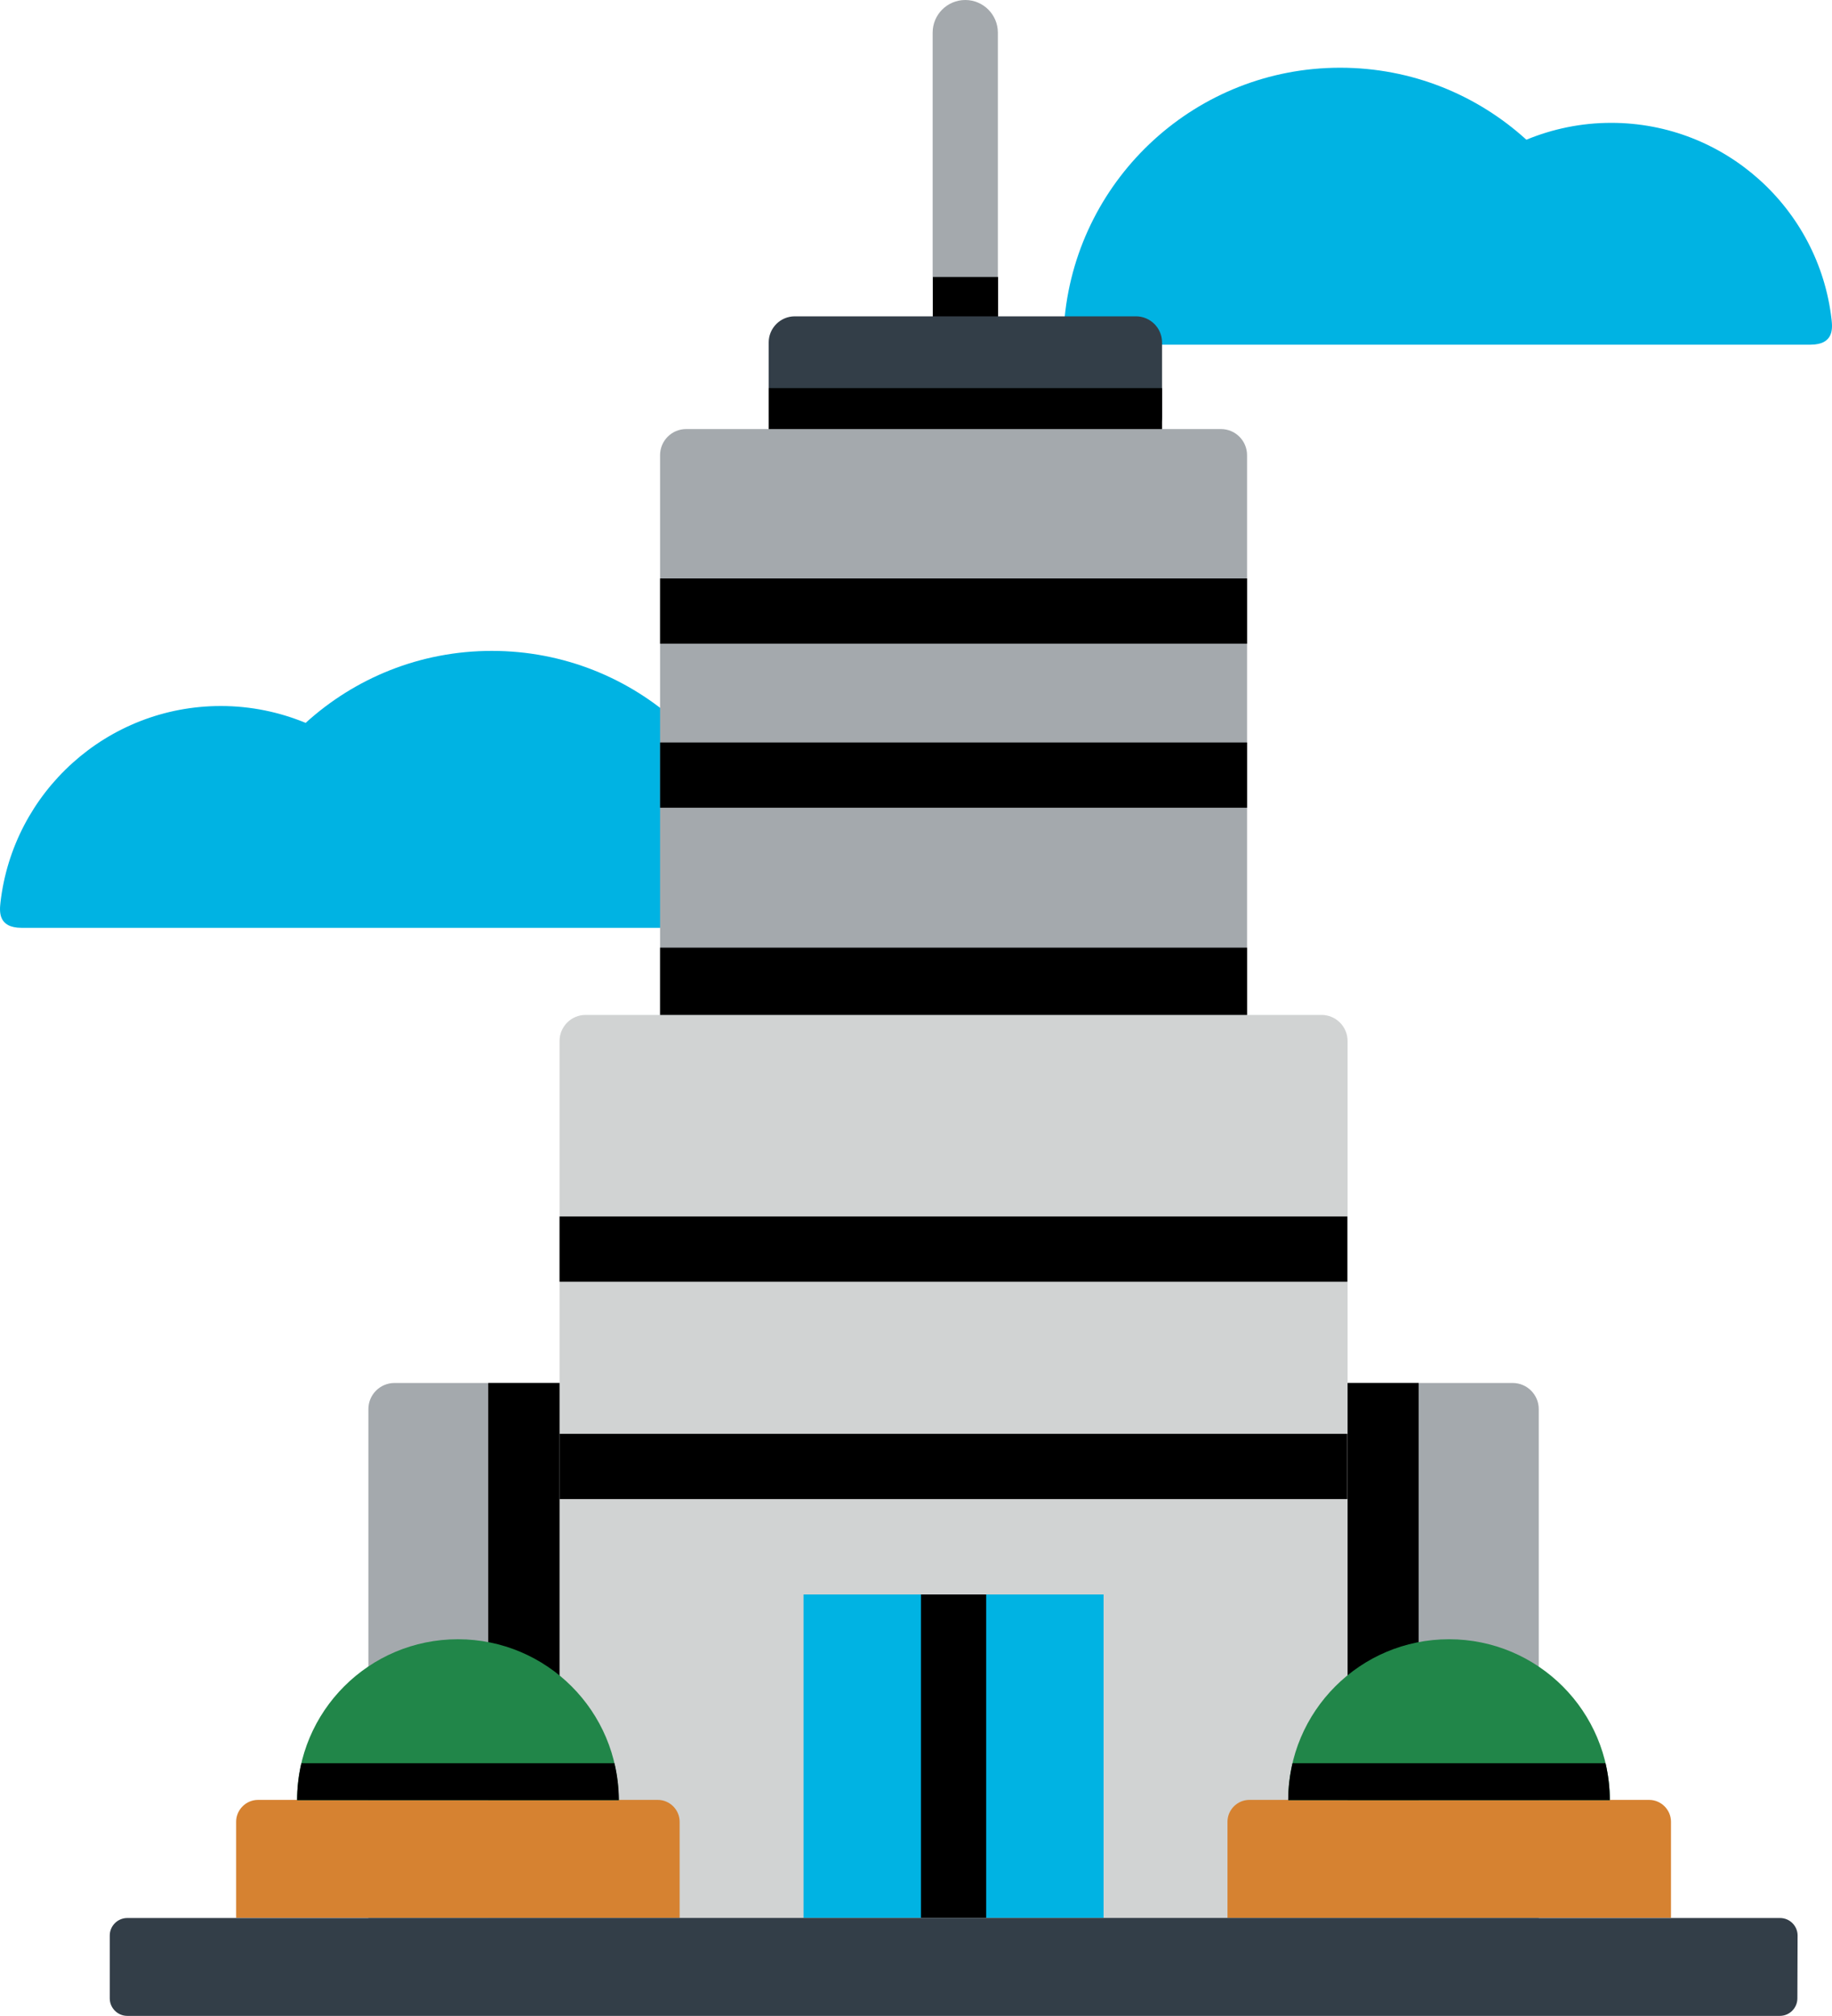 <svg width="127.28" height="140" viewBox="0 0 162.919 179.2" class="prefix__icon" xmlns="http://www.w3.org/2000/svg"><path d="M136.84 125.26c0-1.28-1.04-2.32-2.32-2.32H35.08c-1.28 0-2.32 1.04-2.32 2.32v47.26c0 1.28 1.04 2.32 2.32 2.32h99.44c1.28 0 2.32-1.04 2.32-2.32z" fill="#a4a9ad"/><path d="M43.42 122.94h82.74v47.54H43.42z"/><path d="M43.74 57.86c-6.38 0-12.18 2.42-16.56 6.4-2.32-.96-4.88-1.5-7.54-1.5-10.12 0-18.48 7.64-19.6 17.48-.08.74-.24 2.24 1.88 2.24h64.44c1.28 0 1.96-1.64 1.88-2.44-1.22-12.46-11.72-22.18-24.5-22.18zm75.44-51.84c6.38 0 12.18 2.42 16.56 6.4 2.32-.96 4.88-1.5 7.54-1.5 10.12 0 18.48 7.64 19.6 17.48.08.74.24 2.24-1.88 2.24H96.56c-1.28 0-1.96-1.64-1.88-2.44 1.24-12.46 11.74-22.18 24.5-22.18z" fill="#00b3e3"/><path d="M85.84 34c-1.6 0-2.9-1.3-2.9-2.9V2.9c0-1.6 1.3-2.9 2.9-2.9 1.6 0 2.9 1.3 2.9 2.9v28.2c0 1.6-1.28 2.9-2.9 2.9z" fill="#a4a9ad"/><path d="M82.96 24.62h5.8v6.46h-5.8z"/><path d="M103.34 30.44c0-1.28-1.04-2.32-2.32-2.32H70.68c-1.28 0-2.32 1.04-2.32 2.32v6.6c0 1.28 1.04 2.32 2.32 2.32h30.34c1.28 0 2.32-1.04 2.32-2.32z" fill="#333e48"/><path d="M68.36 34.5h34.98v4.84H68.36z"/><path d="M110.9 40.46c0-1.28-1.04-2.32-2.32-2.32H61.02c-1.28 0-2.32 1.04-2.32 2.32v50.4c0 1.28 1.04 2.32 2.32 2.32h47.56c1.28 0 2.32-1.04 2.32-2.32z" fill="#a4a9ad"/><path d="M58.7 84.24h52.2v8.96H58.7z"/><path d="M119.84 170.48V92.54c0-1.28-1.04-2.32-2.32-2.32H52.08c-1.28 0-2.32 1.04-2.32 2.32v77.94z" fill="#d1d3d3"/><path d="M71.46 141.74h26.68v28.74H71.46z" fill="#00b3e3"/><path d="M81.9 141.74h5.8v28.74h-5.8z"/><path d="M159.84 177.64c0 .86-.7 1.56-1.56 1.56H11.32c-.86 0-1.56-.7-1.56-1.56v-5.58c0-.86.7-1.56 1.56-1.56H158.3c.86 0 1.56.7 1.56 1.56z" fill="#333e48"/><path d="M49.76 108.14h70.06v5.8H49.76zm0 19.32h70.06v5.8H49.76zM58.7 66h52.2v5.8H58.7zm0-14.58h52.2v5.8H58.7z"/><path d="M60.44 170.48v-8.54c0-1.06-.88-1.94-1.94-1.94H22.94c-1.06 0-1.94.88-1.94 1.94v8.54z" fill="#d68231"/><path d="M55.02 160.02c0-7.9-6.4-14.3-14.3-14.3s-14.3 6.4-14.3 14.3z" fill="#218649"/><path d="M54.64 156.74H26.8c-.24 1.06-.38 2.14-.38 3.28h28.62c-.02-1.14-.14-2.22-.4-3.28z"/><path d="M109.16 170.48v-8.54c0-1.06.88-1.94 1.94-1.94h35.56c1.06 0 1.94.88 1.94 1.94v8.54z" fill="#d68231"/><path d="M114.56 160.02c0-7.9 6.4-14.3 14.3-14.3s14.3 6.4 14.3 14.3z" fill="#218649"/><path d="M114.94 156.74h27.84c.24 1.06.38 2.14.38 3.28h-28.6c0-1.14.14-2.22.38-3.28z"/></svg>